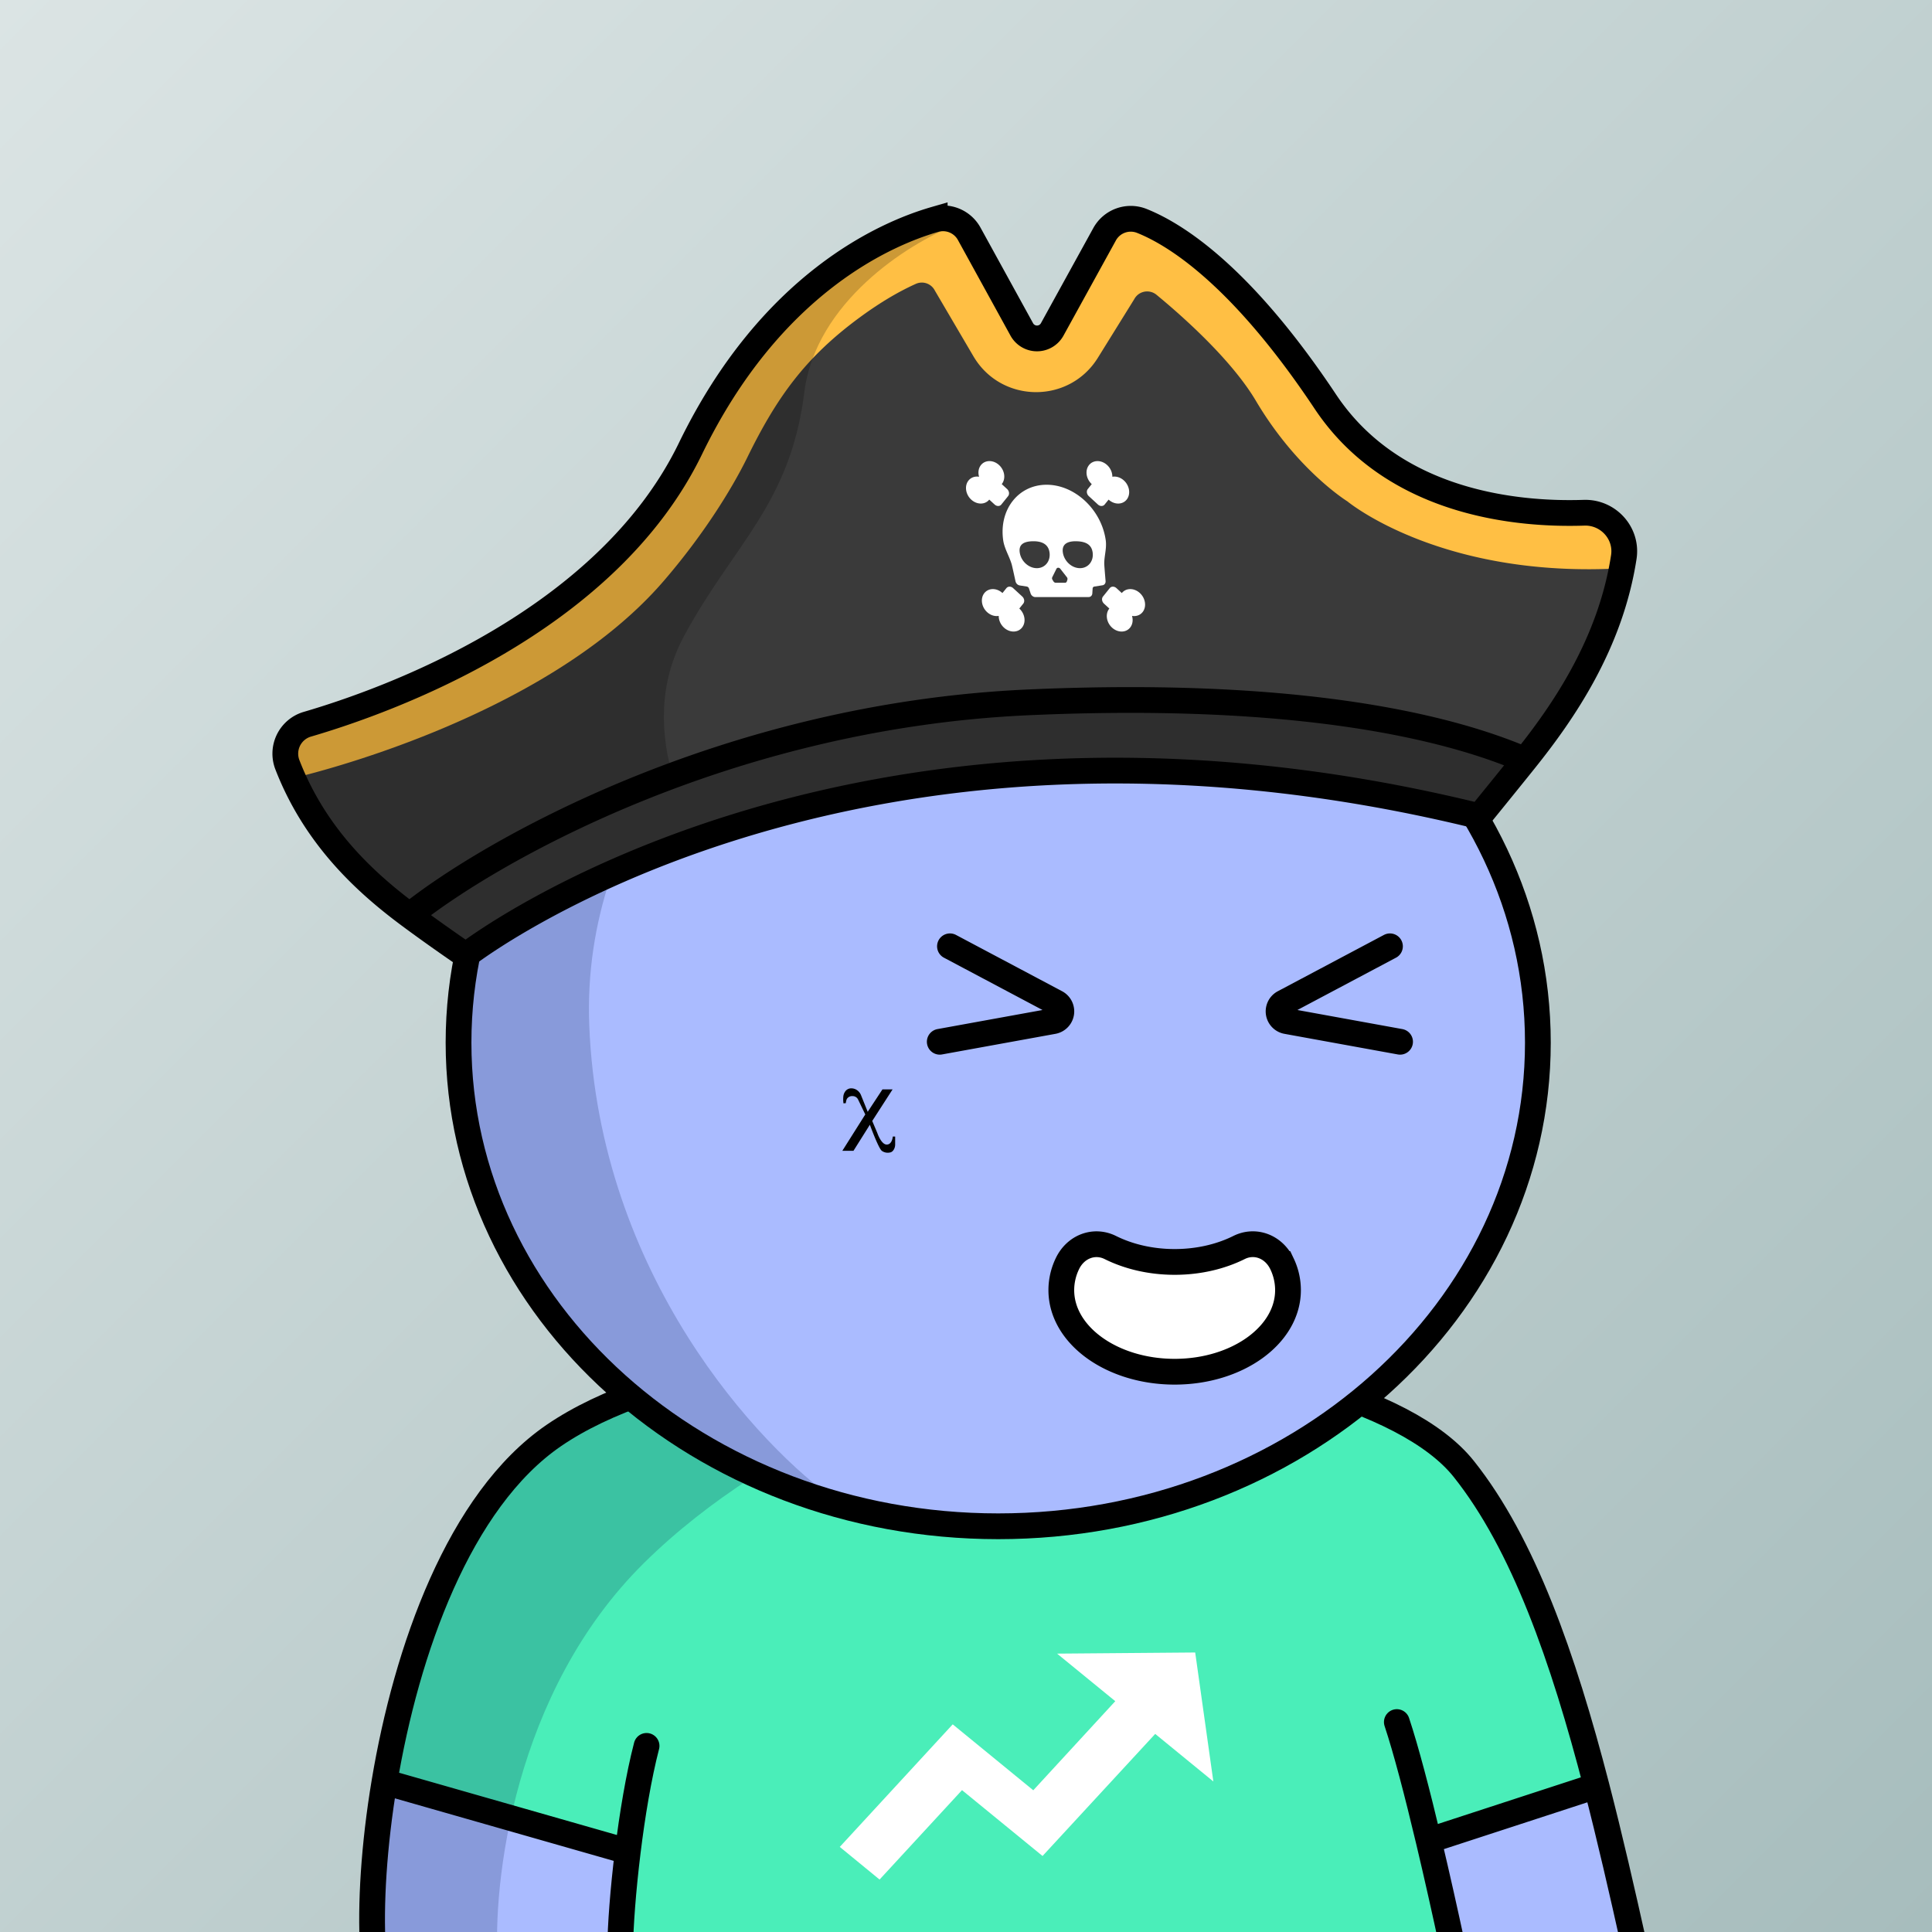 <svg
      xmlns="http://www.w3.org/2000/svg"
      preserveAspectRatio="xMidYMin meet"
      fill="none"
      viewBox="0 0 1500 1500"
    >
      <rect x="0" y="0" width="1500" height="1500" fill="#808080" stroke="none"/>
      <g>
      <path fill="url(#prefix__paint0_linear_53_28788)" d="M0 0h1500v1500H0z"/><defs><linearGradient id="prefix__paint0_linear_53_28788" x1="0" y1="0" x2="1500" y2="1500" gradientUnits="userSpaceOnUse"><stop stop-color="#DBE4E4"/><stop offset="1" stop-color="#A7BDBD"/></linearGradient></defs>
      <g clip-path="url(#prefix__clip0_53_28662)"><path d="M288.689 1505.57l13.36-113.94 184.06 50.77-2.67 63.17h-194.75zM1108.09 1432.16l14.41 71.69h142.41l-32.7-113.79-124.12 42.1z" fill="#ABF"/><path d="M303.471 1382.79L325 1260l56-105.5s64.91-55.22 110.5-71c0 0 87.12-38.32 292.5-41 205.38-2.68 276 52.5 276 52.5l58.65 30.23 39.22 52.98 39.13 78.97 38.22 131.86-127.13 39.32 14.41 72.47-643.659 1.15 7.27-66.62-182.64-52.57z" fill="#4AEEB9"/><path d="M500.002 1213.5c-101.2 100-117.834 249-113.5 311l-99.502-13c-1.6-110.8 39-247.5 59.5-302l39.501-52.5 15.5-20.5 66.5-42.5c149.6-59.6 294-54.83 347.5-45-63 13.17-214.299 64.5-315.499 164.5z" fill="#001647" fill-opacity=".2"/><path d="M927.95 1283l14.09 100.13-45.14-36.92-87.47 94.78-62.53-51.13-64 69.42-30.9-25.34 87.69-95.16 62.55 51.19 63.66-69.17-45.18-36.92 107.23-.88z" fill="#fff"/><path d="M289.5 1512.5c-1.965-33.24.683-79.37 8.981-129m970.519 128c-9.49-42.7-19.11-84.78-29.54-125M1084.5 1337c7.13 21.39 15.88 54.92 24.69 92m18.81 83.5c-5.91-27.5-12.37-56.45-18.81-83.5m-627.69 83.5c.172-16.93 2.213-45 5.905-75m14.595-82c-6.201 23.93-11.126 53.81-14.595 82m-188.924-54c17.035-101.9 57.885-218.59 131.519-269 158.5-108.51 616.5-87 706.5 26 46.24 58.07 77.1 146.33 102.96 246m-940.979-3l188.924 54m621.785-8.5l130.27-42.5" stroke="#000" stroke-width="20" stroke-linecap="round"/></g><defs><clipPath id="prefix__clip0_53_28662"><path fill="#fff" d="M0 0h1500v1500H0z"/></clipPath></defs>
      <g clip-path="url(#prefix__clip0_299_662)"><path d="M775 1185c231.41 0 419-168.12 419-375.5 0-207.383-187.59-375.5-419-375.5-231.407 0-419 168.117-419 375.5 0 207.38 187.593 375.5 419 375.5z" fill="#ABF"/><path d="M457.5 796c7.6 194 131.833 327.5 193 370l-130-55.5L438 1034l-57.5-89.5-27-106 11-104L394 662l45-82.5 83.5-69.5 109-54.182 28.5-1C569.452 513.314 451.119 633.132 457.5 796z" fill="#001647" fill-opacity=".2"/><path d="M775 1185c231.41 0 419-168.12 419-375.5 0-207.383-187.59-375.5-419-375.5-231.407 0-419 168.117-419 375.5 0 207.38 187.593 375.5 419 375.5z" stroke="#000" stroke-width="20"/></g><defs><clipPath id="prefix__clip0_299_662"><path fill="#fff" d="M0 0h1500v1500H0z"/></clipPath></defs>
      <g clip-path="url(#prefix__clip0_53_29369)" stroke="#000" stroke-width="20" stroke-miterlimit="10"><path d="M729.63 808.821l88.08-16a7.737 7.737 0 006.23-6.4 7.757 7.757 0 00-.73-4.64 7.674 7.674 0 00-3.27-3.35l-82.39-43.72M1087 808.821l-87.999-16a7.71 7.71 0 01-6.23-6.4 7.784 7.784 0 01.72-4.63 7.65 7.65 0 013.28-3.36l82.389-43.72" stroke-linecap="round"/><path d="M1000 1001.64c0 35-39.4 63.36-88 63.36s-88-28.36-88-63.36a47.358 47.358 0 014.59-20.231c6.41-13.7 21-19 33.42-12.86 14.2 7.07 31.42 11.21 50 11.21s35.79-4.14 50-11.21c12.4-6.18 27-.84 33.42 12.86a47.337 47.337 0 014.57 20.231z" fill="#fff"/></g><defs><clipPath id="prefix__clip0_53_29369"><path fill="#fff" d="M0 0h1500v1500H0z"/></clipPath></defs>
      <g clip-path="url(#prefix__clip0_53_27350)"><path d="M695 882.421v6.14a7.746 7.746 0 01-.67 3.22c-1.26 2.86-3.34 3-3.34 3a7.817 7.817 0 01-6.39-1.32c-2.64-2.11-9.24-20.21-9.24-20.21l-12.71 20.21H654l17.8-28.21-5.59-11.59a4.654 4.654 0 00-4.07-2.64H662a4.724 4.724 0 00-4.13 1.7c-.89.89-1.21 3.78-1.21 3.78l-1.78.13a22.972 22.972 0 01-.13-5.28 7.776 7.776 0 011.34-3.76 5.694 5.694 0 014.83-2.61 7.816 7.816 0 014.51 1.43 8.67 8.67 0 013 3.74l5.26 13.05 11.44-17.4H693l-15.8 24.51 3.94 9.32s3 9 7.31 9 4.71-6.22 4.71-6.22l1.84.01z" fill="#000"/></g><defs><clipPath id="prefix__clip0_53_27350"><path fill="#fff" d="M0 0h1500v1500H0z"/></clipPath></defs>
      <g clip-path="url(#prefix__clip0_53_25676)"><path d="M223.27 595.001l52 78.75 90.11 65.25 204.81-96.83L768 602.841l157 1.29 223.59 29.64 74.77-102.77 37.71-90-9.46-40.31-135.5-18.88-83.5-56.12-81.201-105.94-56.649-44.66h-31.601l-35.849 61.76-24.43 25.66-43.69-69.51-17.91-21.63-49 11.79-80 56.54-67 90.65-64.671 104.42L354 521.371l-113 43.03-17.73 30.6z" fill="#3A3A3A"/><path d="M227.5 604.131s193.109-43.36 287.609-152.86c30.881-35.78 53.001-71.48 65.091-96.11 22.82-46.64 45-77.54 86.83-108.37 13.87-10.24 28.76-19.54 44-26.39a11.319 11.319 0 0114.769 5.17l29.941 51c21.5 36.64 74.25 37.3 96.65 1.2l28.26-45.53a11.38 11.38 0 013.24-3.76 11.523 11.523 0 014.54-2 11.374 11.374 0 015 .13 11.167 11.167 0 014.429 2.23c18.92 15.57 58 49.89 77.25 82.41 32.001 54 71.001 78 71.001 78s72.91 60.63 215 51.82l-4.87-29.29-21.11-13.39-94.6-9.93-66-30.13-52.53-56.88-55.281-69.58-71.92-56.7H863.2l-35.851 61.76-24.43 25.66-25.769-23.32-35.83-67.9-49 11.79-80 56.54-66.94 90.65-61.38 92.42-64.38 55-52.24 32-107.6 46-38.26 17.69 5.98 30.67z" fill="#FFBF44"/><path d="M624.5 304.499c-11 87.5-55 118-93.5 189.5-20.159 37.439-18.428 76.917-7.847 111.5 28.282-12.833 116.247-44.1 237.847-56.5 121.6-12.4 238.333.333 283 7.5l101 18.5 42.5 16-37 39c-73.83-14.167-249.4-40.2-361-31-111.6 9.2-209.5 40.834-244.5 55.5-40.4 12.401-136.833 62.834-180 86.5l-32-14.5-81.5-83-31-66.5 18.5-14.5c35.833-13.5 126.1-51.7 200.5-96.5s105.333-118.667 111.5-150c14.5-21 55.7-72.8 104.5-112s76.667-35.333 84.5-28.5c-34.833 13.834-106.7 59-115.5 129z" fill="#000" fill-opacity=".2"/><path d="M318 710.746c21.114 15.683 43.66 31.024 43.66 31.024s293.45-229.5 786.95-108c0 0 21.97-27.016 35.39-43.77M318 710.746c-33.102-24.589-72.889-60.224-94.9-117.056a23.814 23.814 0 016.9-26.77 23.605 23.605 0 018.6-4.61c62.24-18.2 231.89-78.84 297.46-214 62.22-128.23 151.55-166.86 189.64-177.89a23.209 23.209 0 0126.79 11.1l40.82 74.25a13.472 13.472 0 0018.663 5.107 13.47 13.47 0 004.947-5.107l40.69-73.9a23.192 23.192 0 0128.93-10.34c26.61 10.64 77.58 42.84 142.42 140.24 53.11 79.78 150.38 88 200.85 86.32 18.8-.62 33.8 15.91 30.9 34.45-10.4 67.474-47.06 120.427-76.71 157.46M318 710.746c58.838-47.375 242.864-154.787 480.258-165.436C1035.65 534.662 1144.06 573 1184 590" stroke="#000" stroke-width="20" stroke-miterlimit="10"/><path d="M782.577 430.606c1.081 2.502 2.197 5.091 2.941 7.698.304 1.061 1.996 8.79 2.92 13.037.19.811.601 1.546 1.183 2.113a3.96 3.96 0 002.088 1.079l5.458.853c.396.069.768.249 1.075.522.308.272.541.626.675 1.026l1.24 3.799c.54 1.653 2.079 2.838 3.671 2.838l41.379-.026c1.564 0 2.752-1.153 2.858-2.768l.252-3.913c.027-.367.172-.713.412-.98.241-.267.561-.438.906-.485l6.355-.997c1.527-.241 2.523-1.605 2.383-3.275-.37-4.367-1.033-12.323-1.033-13.412-.023-2.572.336-5.116.679-7.589.484-3.463.986-7.037.459-10.753-3.358-23.721-23.943-43.019-45.892-43.019s-37.075 19.315-33.718 43.054c.549 3.886 2.155 7.598 3.709 11.198zm42.557-2.183c-.701-6.742 4.782-8.437 11.201-8.17 6.419.266 11.343 2.401 12.044 9.135.7 6.733-3.927 11.99-10.354 11.724s-12.19-5.954-12.891-12.696v.007zm-1.883 13.228l5.057 6.48c.218.26.369.574.442.913.072.338.062.69-.028 1.024l-.414 1.299c-.107.328-.311.61-.582.807a1.48 1.48 0 01-.922.284h-7.095a2.107 2.107 0 01-1.037-.304 2.253 2.253 0 01-.777-.787l-.779-1.299a2.04 2.04 0 01-.141-1.937l3.226-6.48c.564-1.15 2.158-1.15 3.05-.006v.006zm-22-21.396c6.342-.266 12.304 1.428 13.509 8.17s-2.959 12.423-9.3 12.689c-6.34.266-12.463-4.982-13.668-11.724s3.114-8.877 9.459-9.152v.017zM863.615 370.15c.041-3.221-1.37-6.637-4.08-9.118-4.339-3.98-10.539-4.052-13.846-.157-3.467 4.074-2.566 10.84 1.947 14.991l-3.071 3.814c-1.227 1.528-.878 3.993.781 5.519l7.078 6.506c1.654 1.529 3.997 1.529 5.225 0l3.071-3.814c4.515 4.148 10.909 4.089 14.162-.181 3.104-4.085 2.112-10.613-2.228-14.613-2.687-2.491-6.065-3.471-9.039-2.947zM768.058 387.891l4.16 3.814c1.653 1.529 3.997 1.529 5.224 0l5.239-6.508c1.228-1.528.878-3.993-.781-5.519l-4.15-3.815c3.342-4.148 2.329-10.916-2.29-14.988-4.416-3.895-10.585-3.823-13.808.157-2.007 2.481-2.454 5.895-1.501 9.118-3.122-.524-6.218.456-8.212 2.947-3.204 4-2.35 10.528 1.915 14.613 4.45 4.27 10.862 4.329 14.204.181zM885.187 460.626c-4.46-4.27-10.872-4.329-14.214-.181l-4.15-3.814c-1.653-1.529-3.996-1.529-5.222 0l-5.239 6.508c-1.227 1.528-.878 3.995.779 5.519l4.15 3.806c-3.342 4.148-2.327 10.916 2.29 14.988 4.416 3.895 10.585 3.823 13.811-.157 2.006-2.48 2.451-5.895 1.5-9.118 3.123.524 6.218-.456 8.213-2.947 3.201-4 2.347-10.528-1.918-14.604zM775.41 478.178c-.039 3.221 1.373 6.637 4.08 9.118 4.34 3.98 10.539 4.052 13.846.157 3.466-4.074 2.567-10.84-1.949-14.988l3.071-3.815c1.228-1.528.878-3.995-.779-5.519l-7.08-6.508c-1.653-1.529-3.997-1.529-5.224 0l-3.071 3.814c-4.514-4.148-10.91-4.089-14.163.181-3.11 4.085-2.118 10.611 2.216 14.613 2.707 2.491 6.08 3.471 9.053 2.947z" fill="#fff"/></g><defs><clipPath id="prefix__clip0_53_25676"><path fill="#fff" d="M0 0h1500v1500H0z"/></clipPath></defs>
      
    </g>
    </svg>